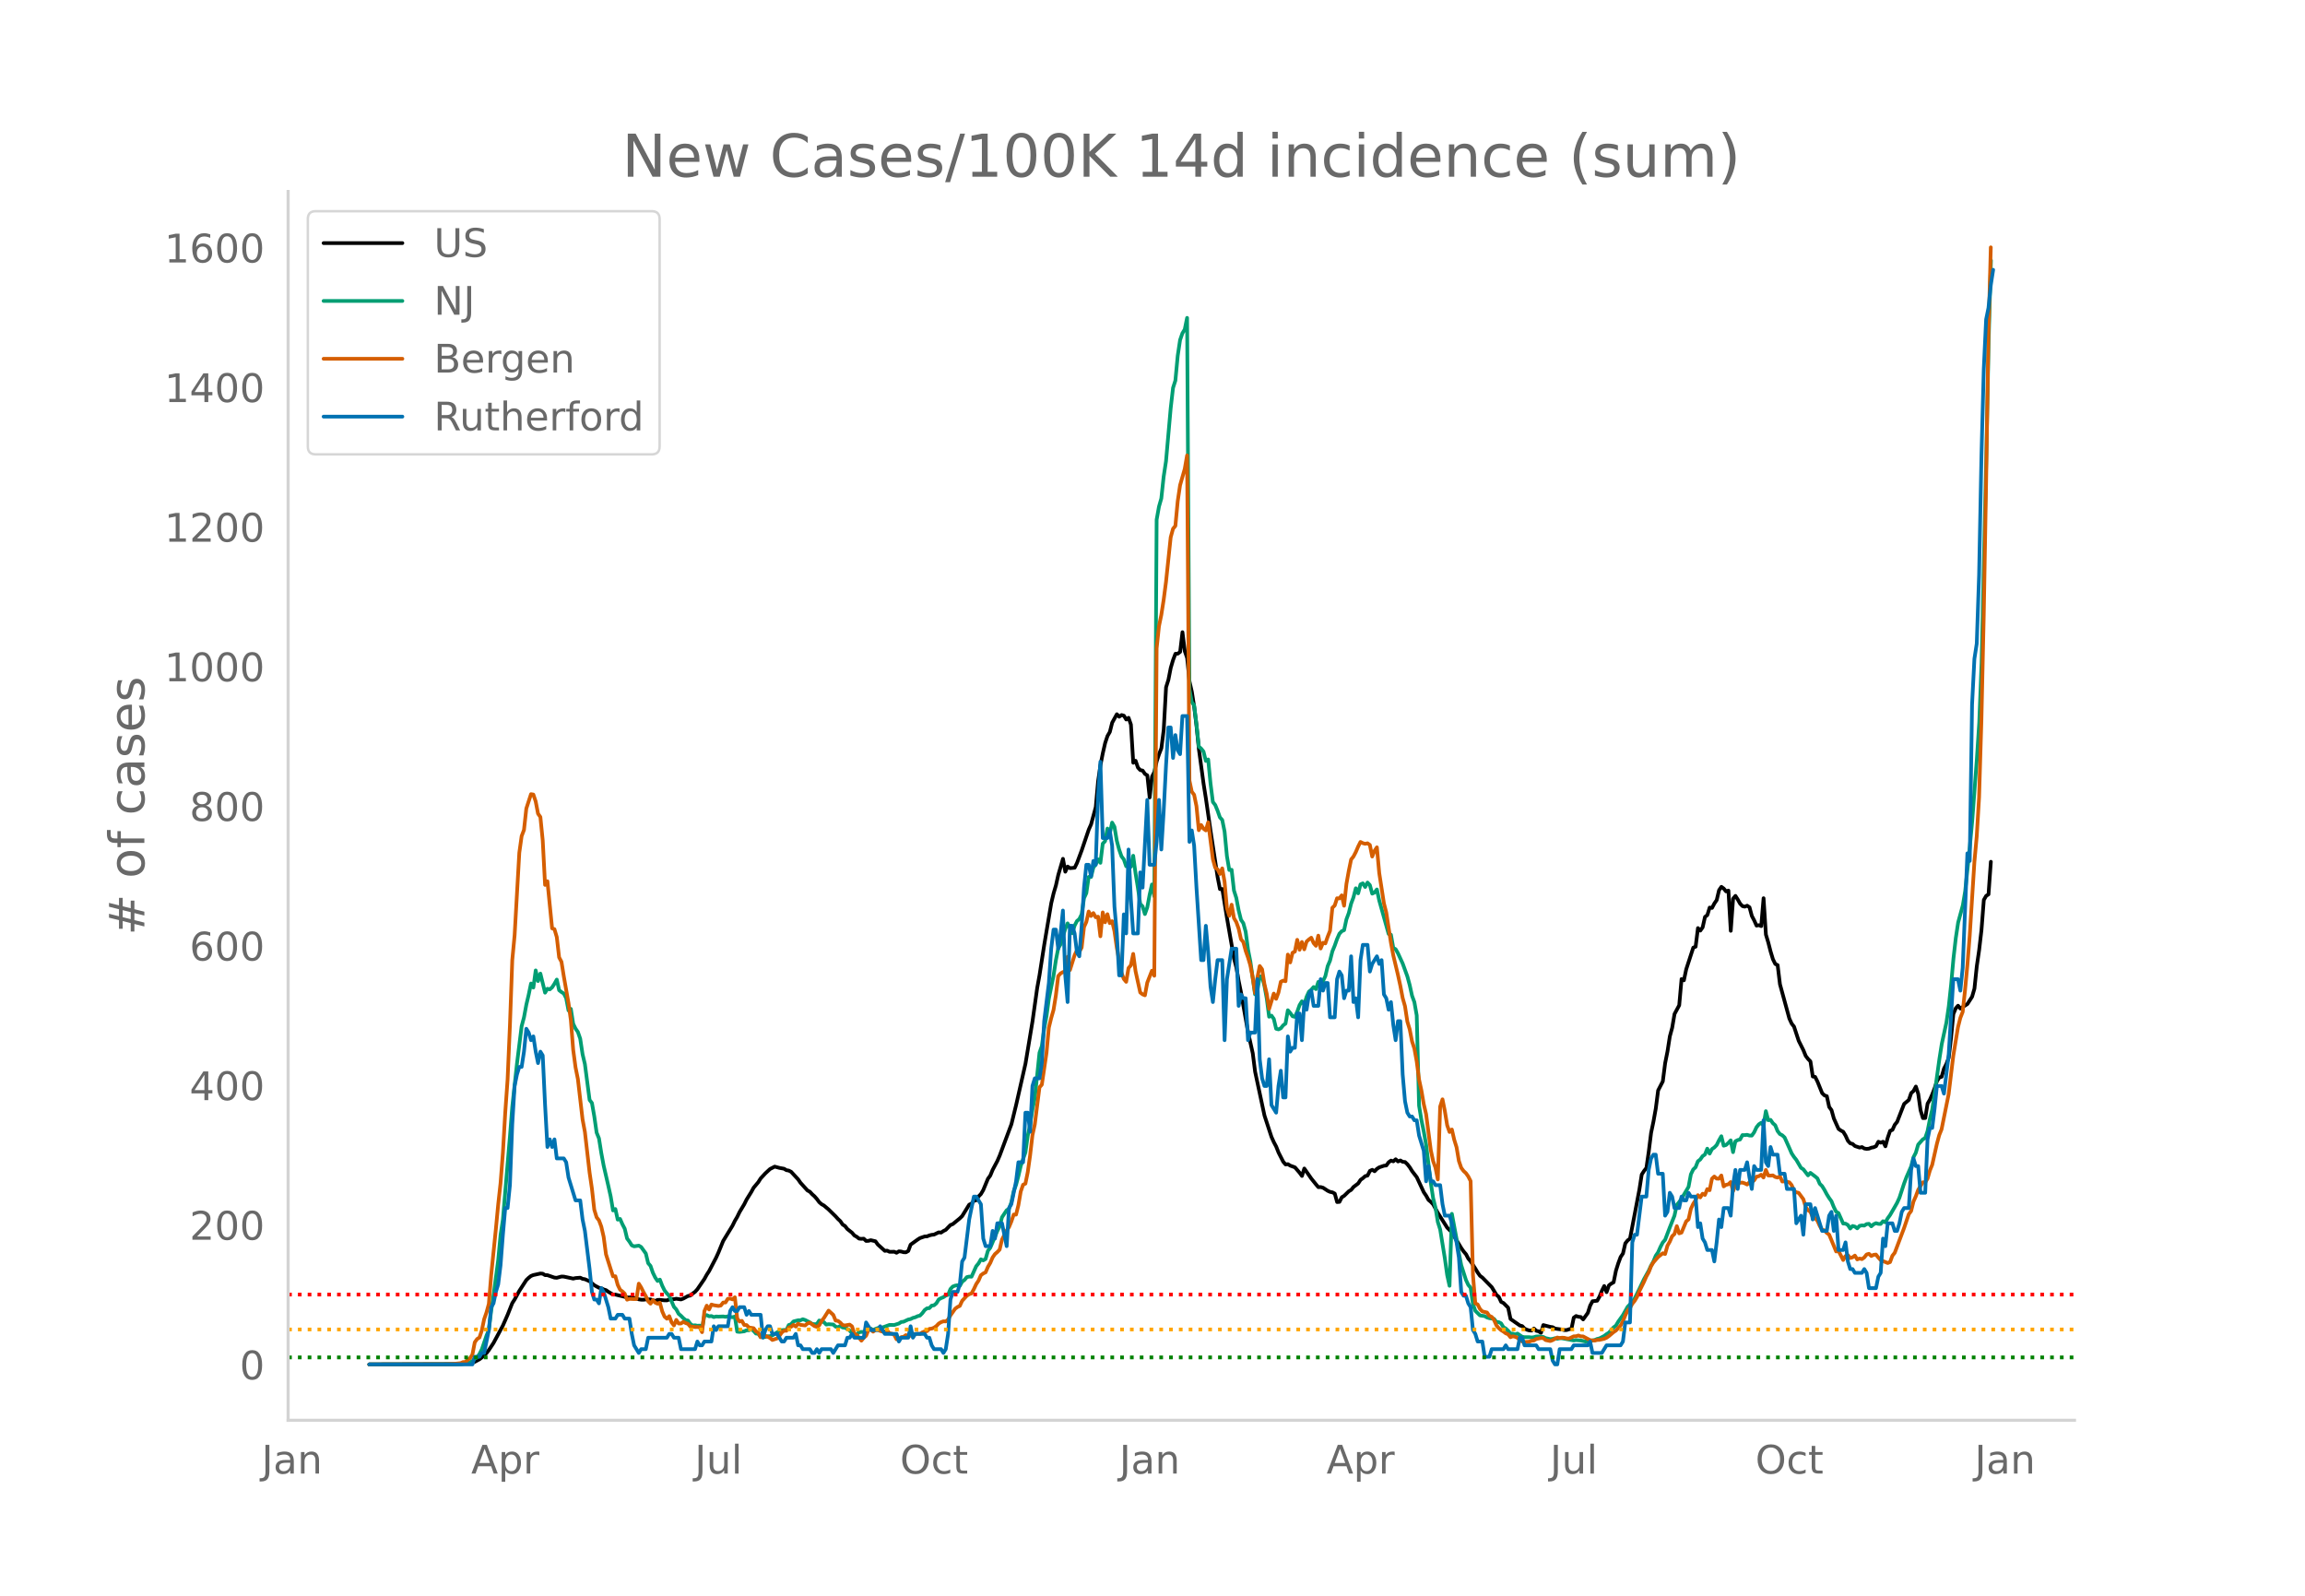 <svg height="864" viewBox="0 0 936 648" width="1248" xmlns="http://www.w3.org/2000/svg" xmlns:xlink="http://www.w3.org/1999/xlink"><defs><style>*{stroke-linecap:butt;stroke-linejoin:round}</style></defs><g id="figure_1"><path d="M0 648h936V0H0z" style="fill:#fff" id="patch_1"/><g id="axes_1"><path d="M117 576.72h725.4V77.76H117z" style="fill:none" id="patch_2"/><path clip-path="url(#pd760db9cab)" d="m149.973 554.04 35.209-.104 4.758-.276 1.903-.327.951-.344 1.904-1.03.951-.728 1.903-1.762.952-1.242 1.903-2.882 3.807-7.072 1.903-4.333 1.903-4.774.952-1.475 1.903-3.488 2.855-4.408.951-.92.952-.744.951-.372 2.855-.62.952.07.951.578.952.025 2.855.978.951.08 1.903-.514.952.035 3.806.807.952-.212 1.903-.163.952.47.951.155 1.904.831 1.903 1.61 1.903 1.036.952.203.951.467.952.293.951.668 1.903 1.118.952.012 4.758 1.154.952.024.951-.127 2.855.885.952.146.951.023.952-.14 1.903.01 1.903.622.952-.424.951-.022 1.904.2.951.007.952-.354 1.903-.142.952-.167 1.903.284.951-.354 1.903-1.046.952-.184.952-.82.951-.671.952-1.06 2.855-4.176.951-1.73.952-1.466 2.855-5.464.951-2.1 1.903-4.649 3.807-6.24.951-1.94.952-1.616.952-1.96 1.903-3.172.951-1.906 1.904-3.073.951-1.739 1.903-2.264.952-1.512 1.903-2.053 1.903-1.762 1.903-.98 1.904.516 1.903.35.951.581.952.159.952.485 2.854 3.076.952 1.384 2.855 3.143.951.496.952 1.037.952.843.951 1.08.952 1.285.951.83.952.526 1.903 1.608 2.855 2.808.951 1.048.952.882.952 1.394.951.585.952 1.224 1.903 1.504.952 1.115.951.53.952.752.951.09.952-.071.952.913.951-.032.952-.265 1.903.44.952 1.317 2.854 2.572.952-.087.952.476 1.903-.027.951.417.952-.59.952.094.951.278.952.038.951-.549.952-2.573 2.855-2.056.951-.606 1.903-.651.952-.041.952-.387.951-.241.952-.096 1.903-.92.952.111.951-.644.952-.473 1.903-1.956.952-.378 2.854-2.34.952-.924 2.855-4.63.951-.431.952-1.107.952-.262.951-1.531.952-.97.951-1.619 1.904-4.6.951-1.29.952-2.3L405 471.44l.951-2.186 4.758-12.744 1.904-7.779 3.806-16.789 2.855-17.217 1.903-13.513.952-5.268 1.903-12.245 2.855-16.962.951-3.974.952-3.228.951-4.247 1.904-6.549.951 5.239.952-2.103.951.659 1.903-.175.952-1.952 1.903-5.106 2.855-8.414.952-2.15 1.903-6.995.951-10.557.952-6.45.952-4.847.951-4.154.952-2.87.951-1.634.952-3.771 1.903-3.437.952 1.02.951-.69.952.259.952 1.561.951-.695.952 2.74.951 15.51.952-.806.952 2.775.951 1.026.952.183.951 1.372.952.577.951 8.977.952-8.438.952-1.89.951-4.345.952-2.883.951-2.435.952-7.5.952-17.26.951-3.028.952-4.854.951-3.223.952-2.5.952-.032.951-.734.952-7.999.951 7.723.952 2.737.952 9.561.951 4.152.952 6.087.951 7.76.952 9.433 1.903 14.046.952 6.023 1.903 13.206 2.855 18.74.951 4.863.952-.062 1.903 11.832 2.855 16.4.951 3.661.952 5.493.952 4.685 2.854 16.093 1.904 8.564.951 7.478 3.807 17.799 1.903 5.815.951 2.895.952 2.114.952 1.795.951 2.397 1.903 3.739.952 1.112.952-.123.951.595 1.903.696 1.903 2.199.952 1.305.952-3.027 2.854 4.103 1.904 2.356.951 1.115.952-.04.951.269 1.904 1.251.951.439.952.186.951.507.952 3.437.952-.073.951-1.875.952-.58 1.903-1.856.952-.563.951-1.173 1.903-1.443.952-1.444.952-.688.951-.839.952-.227.951-1.89.952-.451.951.588.952-.98.952-.611 1.903-.65.951-.103.952-1.303.952-.675.951.303.952-.844.951.887.952-.396.952.547.951.082.952.915.951 1.228.952 1.537 1.903 2.477 2.855 6.13.952 1.392.951 1.713.952.787.951 1.017 1.904 3.488 3.806 5.995 1.903 1.904 1.903 3.21 1.903 3.168.952 1.357.952 1.116.951 1.791.952 1.131 1.903 2.937.952 1.596.951 1.326.952.706 3.806 3.88 1.903 3.148.952.8.952 2.048.951.457 1.903 1.907.952 4.579 3.806 2.65.952.236.952 1.032.951.448.952.284.951.056.952-.83.951.924.952.211.952.63.951-3.17 2.855.74.952.122.951.573 2.855.385.952.233.951-.037.952-.333.951-.135.952-4.558.952-.668.951.31.952.098.951.972 1.904-2.634.951-2.983.952-1.76 1.903-.21.952-1.712.951-2.354.952-1.907.951 2.5.952-2.746.951-.73.952-.527.952-4.715.951-3.026.952-2.554.951-1.405.952-4.123.952-1.194.951-.716 3.807-19.928.951-6.084.952-1.49.951-1.198.952-6.65.952-7.617.951-4.54.952-5.309.951-7.366 1.904-3.693.951-7.394.952-4.774.951-6.1.952-3.49.952-5.59 1.903-3.544.951-10.652.952.52.951-4.515 2.855-8.75.952-.389.951-7.554.952 1.028.952-1.327.951-4.236.952-.736.951-3.061.952.143.952-1.806.951-1.378.952-4.006.951-1.377.952.702.952 1.152.951-.332.952 16.339.951-13.037.952-1.145.952 1.485.951 1.692.952.98.951.224.952-.402.952.652.951 3.524.952 1.798.951 2.119.952-.184.951.386.952-11.331.952 14.783.951 3.17.952 3.688.951 3.136.952 1.929.952.46.951 7.796 3.807 13.895.951 2.07.952 1.218 1.903 5.774 1.903 3.8.952 2.34.951 1.23.952.968.952 6.141.951.153.952 1.896 1.903 4.703.952.923.951.318.952 4.376.951 1.289.952 3.397 1.903 4.24.952.648.951.513.952 1.565.951 2.086.952 1.037.952.24.951.85 1.903.64.952-.22.952.583.951.153.952-.098.951-.387.952-.182.952-.43.951-1.806.952.384.951-.39.952 1.864.952-3.51.951-2.762.952-.408.951-2.077.952-1.17 1.903-4.897.952-2.408 1.903-1.59.951-2.802.952-.846.952-1.799.951 2.915.952 6.722.951 3.171.952-.03.952-5.845.951-1.625.952-2.16.951-2.456.952-2.902.952-1.475.951-.276.952-3.33.951-1.833.952-2.517.952-8.003.951-9.805.952-2.303.951-1.072.952 1.16 2.855-1.854 1.903-2.97.952-3.273.951-9.107.952-6.516.951-8.174.952-12.224.951-1.642.952-.605.952-13.246h0" style="fill:none;stroke:#000;stroke-linecap:round;stroke-width:1.5" id="line2d_1"/><path clip-path="url(#pd760db9cab)" d="m149.973 554.04 36.16-.093 2.855-.22 1.903-.542.952-.505.951-.98.952-.507.952-1.404.951-1.838 1.903-5.592.952-2.294.952-7.877.951-6.153 1.903-14.403.952-10.124.952-6.28 2.854-33.737.952-12.093 1.903-17.419 1.903-15.284.952-3.562.952-5.144.951-4.034.952-4.586.951 1.646.952-6.957.951 4.318.952-3.038 1.903 7.758.952-1.596.951.256.952-.814.952-1.459.951-1.704.952 4.321.951.754.952.587.952 1.864.951 5.017.952-.645.951 6.06.952 1.954.952 1.36.951 2.725.952 6.319.951 4.012 1.904 14.553.951 1.238.952 5.413.951 6.6.952 2.352.952 5.968.951 5.078 1.903 8.237.952 4.286.951 5.687.952-.574.952 4.308.951-.284.952 2.145.951 1.825.952 3.977.952 1.267.951 1.516.952.402 1.903-.287.952.549 1.903 2.642.951 3.932.952 1.107.952 2.755.951 1.95.952 1.407.951-.549.952 2.486.952 1.931.951 1.19.952 1.003 1.903 4.461.952 1.031.951 1.79.952.802.951.97.952.785.951.185.952 1.331.952.699.951-.118.952.191.951-.063.952 1.25.952-5.387.951-.127.952.485.951-.106.952.422.952-.23.951.051 1.903-.073.952.15.952-.195 1.903.37.951-.3.952 6.15.952.096 1.903-.23.951-.428.952.007.952-.412.951.66.952 1.073.951.09.952 1.276.951.093.952-.083.952-.265.951-.035.952-.32 2.855-1.828.951-.287.952-.115.951.06.952-2.042.952-.339.951-1.123 1.903-.47h.952l.952-.42.951.312 1.903.977.952.61.952.124.951-.073.952-1.443 1.903.673.952.983.951-.153 1.903.131.952.875.951.223.952-.514.952.626.951.105.952.453.951.68.952 1.114.952.676.951-.226.952-.887.951-.119 1.904.039.951-.887.952-.508.951.651.952-.52.952-.342.951.08 1.903-.67 1.904-.69 1.903.03 1.903-.6.952-.61.951-.121 1.903-.888.952-.191.952-.476.951-.252.952-.447.951-.236.952-.96.951-1.28.952-.718.952-.064.951-1.015.952-.144.951-.807.952-1.551.952-.552.951-.38.952-.648.951-.322.952-2.343.952-1.011.951-.364.952-.17.951.288.952-1.698.952-.737.951-1.14.952-.223.951.041 1.904-4.244.951-1.146.952-1.663.951.434.952-.574.952-3.335.951-1.207 1.903-4.487.952-2.333.951-1.848.952-3.72 1.903-2.864.952-.561.951-2.668.952-4.51.952-2.553.951-3.562.952-4.126 1.903-5.509.952-6.798.951-4.452.952-6.198.951-4.535 1.904-18.462.951-2.716.952-7.028.951-5.141.952-7.085 1.903-9.358.952-6.24.951-4.86.952-1.59 1.903-6.302.952-2.228.951 1.759.952 2.23.951-3.099.952-1.85.952-.795.951-1.95.952-6.501.951-2.09.952-6.581.952.057.951-3.833.952-1.29.951-2.064.952 1.42.952-7.78.951-1.006.952-5.132.951 2.043.952-4.462.952 1.717.951 5.64.952 3.615.951 2.729.952 1.25.952 2.787.951-1.104.952 1.327.951-4.5.952 7.153.952 5.853.951 6.555.952.986.951 3.137.952-2.684.951-5.122.952-4.213.952 4.803.951-152.938.952-5.301.951-3.329.952-8.856.952-6.259 1.903-21.504.951-8.275.952-2.965.952-10.085.951-6.37.952-2.758.951-1.557.952-4.679.952 150.762.951 5.224.952 1.319.951 7.758.952 9.003.952.84.951 1.193.952 3.81.951-.606.952 9.792.952 7.487.951 1.21.952 2.313.951 2.707.952 1.078.951 4.714.952 9.983.952 5.614.951-.09.952 8.42.951 3 .952 5.049.952 3.826.951 1.404.952 3.48.951 7.193.952 4.841 1.903 13.372.952-1.541.951-5.738.952.041.952 3.772.951 5.209.952 7.344.951-.457.952 1.337.952 3.996.951.259.952-.438.951-1.206.952-.708.952-5.416.951 1.097.952 1.334.951.265.952-2.08.951-2.694.952-1.56.952 1.266.951-3.089.952-2.097.951-.763.952-1.107.952.855.951-2.936.952 1.021.951-1.366.952-1.981.952-4.082.951-2.215.952-3.788.951-2.292.952-2.694.952-2.16.951-1.025.952-.415.951-4.413.952-2.55.952-3.814.951-2.55.952-3.69.951 2.056.952-3.626.952-.437.951 1.48.952-1.796.951 1.021.952 3.482.951-.462.952-1.239.952 4.487 3.806 13.561.952.335.951 5.394.952.472.951 1.67 1.904 4.148 1.903 5.23.951 3.518.952 4.337.952 2.604.951 5.404.952 36.64.951 5.841.952 4.634.952 5.343 1.903 15.5.951 6.227.952 3.83.952 5.856.951 3.02 1.903 11.757.952 6.807.951 4.325.952-29.225 1.903 10.175.952 5.796.951 4.895 1.904 5.975.951 2.026.952 1.146.951 6.654.952 2.72 1.903 1.873 1.903.28.952.55.952.29 1.903.29.951 1.248.952.074.952.482.951 1.554.952.546.951.893.952 1.146.952.064.951.293.952-.338 1.903 1.293.952.166 1.903-.007.951.125.952-.109.951-.29.952-.032 1.903.223.952.479 1.903.421.952-.115.951-.268.952.224.951-.24.952.039 4.758.877.952-.14 1.903.16 1.903.42.952-.047 2.854-.581.952-.425.952-.217 1.903-.989.951-.728.952-.587 1.903-2.154.952-.721.951-1.609 1.903-2.652 1.904-3.386 1.903-1.976.951-1.375 1.904-3.875 1.903-4.014 1.903-3.403.952-2.09.951-1.695.952-2.298.951-1.394.952-2.164.952-1.829.951-1.085 1.903-5.02 1.904-4.794.951-4.41.952-1.104.951-1.36 2.855-4.822.952-5.088.951-1.975.952-.897.951-2.435.952-.728.952-1.362.951-.639.952-2.387.951 2.01.952-1.838.952-.65.951-.98.952-1.934.951-1.66.952 3.846.952-.287.951-.843.952-1.044.951 4.797.952-4.42.952-.498.951-.23.952-1.787.951.01.952-.118.952.287.951.025.952-1.327.951-2.04.952-1.196.951-.623.952 1.047.952-5.78.951 3.66.952-.133.951 1.366.952.83.952 2.352.951 1.232.952.478.951.888 1.904 4.25.951 2.196.952 1.452.951 1.204 1.904 3.242.951.597 1.903 2.467.952-1.03 1.903 1.438.952.802.951 2.198.952.926.952 1.541.951 1.781.952 1.529.951 1.309.952 2.38.951 1.906.952.52 1.903 4.257.952.035.951.54.952 1.458.952-1.043.951.245.952.709.951-1.018.952-.173.952.074.951-.613.952-.115.951 1.025.952-.84.952-.443.951.29.952.029.951-1.114.952.453.952-1.643.951-1.303 1.903-3.277.952-1.672.952-2.075 1.903-5.818.951-2.54 1.903-4.363.952-3.753.952-1.82.951-3.28 1.903-2.155.952-.536.952-2.805.951-4.825.952-3.958.951-6.348L787.541 430l.951-6.044 1.903-8.796.952-6.543.952-8.827.951-10.593.952-8.317.951-6.296 1.904-6.97.951-5.748 1.903-18.176.952-10.308 1.903-25.388.952-14.502.951-24.409 1.903-82.924.952-47.505.952-32.926h0" style="fill:none;stroke:#009e73;stroke-linecap:round;stroke-width:1.5" id="line2d_2"/><path clip-path="url(#pd760db9cab)" d="m149.973 554.04 31.402-.091 2.855-.122 2.855-.304.951-.426.952-.03.952-.882.951-.7.952-1.459.951-4.956.952-1.338.952-.609.951-2.858.952-4.592.951-2.736.952-3.467.952-11.707 1.903-18.67.951-10.035.952-8.636.952-12.285.951-16.3.952-13.41.951-21.954.952-26.577.952-10.095 1.903-33.51.951-6.781.952-2.494.952-8.697 1.903-5.838.951.152.952 2.828.951 4.957.952 1.338.952 9.517.951 18.063.952-1.49 1.903 19.127.952.334.951 3.223.952 8.241.951 1.794.952 5.93 1.903 10.825.952 6.903.951 12.072.952 7.115.952 4.744 1.903 16.42.951 5.079 1.904 16.542.951 6.507.952 8.515.951 3.101.952 1.217.952 2.554.951 4.135.952 7.116 1.903 6.02.951 2.92.952-.03.952 3.496.951 1.947.952.73.951.912.952 2.432.952-.334 1.903.091.951-.03.952-6.234.952 1.52.951 1.916.952 1.642.951 2.068.952.973.952-1.43.951 1.004.952.456.951-.425.952 3.527.952 2.159.951.821.952-1.034.951 2.524.952 1.247.952-2.25.951 1.46h.952l.951-.67.952.487.951.334.952 1.125h.952l.951.183.952-.03.951.09.952 2.007.952-8.544.951-2.22.952 1.55.951-2.006.952.273 1.903.305.952-.183.951-1.216.952-.03.952-1.49.951-.092.952.335.951-.852.952 8.606.952 1.246.951-.273.952 1.672.951.03.952.974 1.903.304.952 1.277.951.517.952 1.885.951-.73.952.092 1.903.912.952.82 1.903-.607.952-1.034.951-1.369.952-.79.951.06.952-1.337.952-.274.951-.79.952.699.951-1.186.952.486 1.903.244.952-.821.951-.274 1.904 1.368.951.304.952-.608.951-1.763.952-1.217 1.903-3.01 1.903 1.733.952 2.311.951.122.952.7.952 1.003.951.152 1.903-.335.952.7.952 2.98.951.486 1.903 2.342.952-1.186.952-.791.951-2.402.952-.213.951.943.952-.7.952-.06.951.456.952.304.951-.122.952-.335.952 1.095.951.183.952.425.951 1.855.952-.152.952-.73.951-.121.952-.7.951.304.952-.03.952-.79.951.121.952-.182.951.121.952-.669.951-.365.952-.121.952-.913.951-.121.952-.365.951-.669.952-1.004.952-.577.951-.335.952.03.951-.76.952-1.672 1.903-2.706.952-.7.951-.456.952-2.068 1.903-2.067.952-.609.951-.334.952-1.733.952-2.038.951-1.429.952-2.19.951-.699.952-.456.952-2.22.951-1.611.952-2.22.951-1.368.952-.821.951-1.004.952-4.075 1.903-3.71.952-1.337.951-2.281.952-2.828.952.03.951-3.8.952-5.565.951-2.767.952-.457.952-4.682.951-6.751.952-8.24.951-4.35 1.904-15.082.951-1.064 1.903-12.923.952-10.248.952-3.892.951-3.315.952-5.899.951-7.845.952-1.065.952-.547.951-.243.952-5.96.951 5.382 1.903-6.082.952-1.976.952.7.951-1.764.952-8.332.951-2.098.952-4.227.952 1.824.951-1.186.952 1.703.951-.243.952 7.967.952-9.7.951 4.014.952-3.284.951 3.618.952-.79.952 4.044.951 6.72 1.903 10.187.952 2.524.952 1.155.951-5.595.952-1.095.951-4.652.952 7.024 1.903 8.636.952.76.951.396.952-5.14 1.903-4.865.952 2.068.951-132.945.952-9 .951-4.592.952-6.112.952-7.298 1.903-18.093.951-3.467.952-1.155.952-10.065.951-6.447 1.903-6.66.952-5.473.952 132.033.951 4.53.952 1.247.951 4.622.952 9.761.952-2.098.951 1.49.952.7.951-3.284 1.904 14.93.951 3.467.952.669.951 1.915.952-2.28.951 5.504.952 10.673.952 3.071.951-4.5.952 5.443.951 1.611.952 2.676.952 4.288.951 1.155.952 3.558.951 2.707.952 3.192.952 4.927.951 6.355.952-6.295.951-4.713.952 1.308.952 6.02.951 3.984.952 6.112 1.903-6.234.952 2.129.951-2.554.952-4.38.951-.455.952.243.952-10.825.951 3.192.952-3.922.951-.487.952-4.774.951 4.044.952-3.162.952 2.98.951-3.162.952-.852.951-.7.952 2.19.952 1.095.951-4.136.952 5.23.951-2.34.952.273.952-2.737.951-2.372.952-9.366.951-.912.952-2.95.952.061.951-1.246.952 4.226.951-8.848.952-5.322.952-4.622.951-1.186.952-1.824.951-2.22.952-1.885.952.486.951.274.952-.213.951.669.952 4.713.951-2.31.952-1.43.952 10.43 1.903 12.285.951 3.74 1.904 12.316.951 5.108 1.903 7.967.952 4.348.952 4.987.951 3.345.952 6.234.951 3.132.952 4.896.952 2.919.951 5.23.952 7.359.951 4.41.952 5.564.952 4.044 1.903 14.627.951 4.47.952 2.676.952 4.774.951-29.588.952-2.95.951 4.744.952 5.808.951 2.707.952-1.004.952 4.136.951 3.071.952 5.595.951 2.767.952 1.277.952.882.951 1.338.952 1.886.951 38.132.952 11.494.952.456.951 1.855.952.973 1.903.456.952 1.368.951.396.952 1.277.951 2.159.952 1.125.952.821.951.578.952.73.951.364.952 1.217.952-.396.951.213.952.426.951.882.952.578.952.243 1.903-.122.951-.395.952-.091.951-.639 1.904-.365h.951l.952.821 1.903.396.952-.365 1.903-1.065.951.213.952-.152.952.061.951.243.952.061 1.903-.912.952-.03.951-.305.952.335.951.03 2.855 1.52 1.903.183.952-.274.952-.03 1.903-.426.951-.425.952-.67 1.903-1.611.952-.639 1.903-2.006.951-1.764.952-2.372.952-1.977.951-1.003.952-1.764.951-1.155.952-1.612.952-2.31 1.903-3.832.951-2.19.952-1.672.952-2.463.951-1.551 1.903-2.19 1.904-1.52.951.304.952-3.375.951-1.642.952-2.22.952-.882.951-3.193.952 2.92.951-.305 1.903-4.56.952-.791.952-4.288.951-2.037.952-1.49.951-2.038.952.913.952-1.49.951.486.952-2.372.951.456.952-4.682.952-.882.951.851.952.03.951-1.307.952 4.44.952-.639.951-.213.952-.912.951 3.74.952-2.402.952-.67.951-.394.952-.061.951.304.952.486.952-.942.951-.092.952-.669.951-1.49.952-.182.951-.608.952 1.125.952-3.071.951 2.25.952.06.951-.09.952.638.952.243.951-.517.952 2.129.951-.091 1.904.395.951 1.125.952 2.28.951.67.952.213 1.903 2.584.952 3.163.951 1.307.952.639.952 2.129.951.364.952 1.156.951 2.098.952 1.612.952.152.951 1.064.952.67 2.854 6.871.952-.243 1.903 3.71.952-1.612.951-.365.952 1.156.952-.274.951-.7.952 1.552.951-.365.952.243.952-.669.951-1.216.952-.274.951.882.952-.456.952-.122.951 1.216.952 1.034 2.855 1.186.951-.365.952-2.584.951-1.186 2.855-7.572.952-2.524 1.903-5.595.951-1.277.952-3.862.952-2.129.951-2.584 1.903-3.102.952.06.952-1.52.951-3.314.952-2.341 1.903-8.515.952-3.527.951-2.372 2.855-14.17 1.903-15.69 1.903-11.586.952-3.771.952-2.433.951-8.727.952-10.156.951-12.011 1.904-29.983.951-10.43.952-15.782.951-31.533.952-42.724.951-53.518.952-59.905.952-35.699h0" style="fill:none;stroke:#d55e00;stroke-linecap:round;stroke-width:1.5" id="line2d_3"/><path clip-path="url(#pd760db9cab)" d="M149.973 554.04h41.87l.951-3.097h1.904l.951-1.55h.952l1.903-9.292.952-9.292.951-1.549.952-4.646.951-3.098.952-7.743.952-12.39.951-10.841h.952l.951-9.293.952-24.78.952-15.487.951-4.646.952-3.098h.951l.952-6.195.952-9.292.951 1.548.952 3.098.951-1.549.952 6.195.951 4.646.952-4.646.952 1.549.951 20.133.952 17.037.951-3.098.952 3.098.952-3.098.951 7.744h2.855l.952 1.549.951 6.195 2.855 9.292h1.903l.952 7.744.951 4.646 1.904 15.487.951 9.293.952 3.097h.951l.952 1.55.952-6.196.951 1.549 1.903 6.195.952 4.646h1.903l.952-1.549h1.903l.951 1.55h1.904l.951 6.194.952 4.646 1.903 3.098.952-1.549h1.903l.951-4.646h7.613l.952-1.549h.951l.952 1.549h1.903l.952 4.646h5.71l.95-3.097.952 1.548h.952l.952-1.548h2.854l.952-6.195.952 1.548.951-1.548h3.807l.951-6.195.952-1.55.951 1.55h.952l.952-1.55h1.903l.951 3.098.952-1.548.952 1.548h3.806l.951 9.293.952-3.098.952-1.548h.951l.952 3.097h1.903l1.903 3.098h.952l.951-1.55h2.855l.952-1.548.951 4.646h.952l.952 1.549h2.854l.952 1.549h.952l.951-1.549.952 1.549.951-1.549h3.807l.951 1.549 1.903-3.098h2.855l.952-3.097h.951l.952-1.549.952 1.549h3.806l.952-6.195 1.903 3.097h2.855l.951-1.548 1.903 3.097h4.758l.952 3.098.952-1.55h2.854l.952-4.645.952 4.646.951-1.549h3.806l.952 1.549h.952l.951 3.097.952 1.549h2.855l.951 1.549.952-1.549.951-6.195.952-13.939.952-3.097h1.903l.951-3.098.952-9.292.952-1.549 1.903-15.487 1.903-9.293h.952l1.903 3.098.951 13.938.952 3.098h1.903l.952-6.195.951 3.097.952-6.194h1.903l1.903 9.292.952-15.487.951-1.55 1.904-9.292.951-7.743h1.903l.952-20.134h.952l.951 7.744.952-18.585.951-3.098h1.904l.951-6.195.952-17.036 1.903-15.487.952-13.939.951-7.744h.952l.951 7.744.952-6.195.952-9.292.951 26.328.952 10.841.951-30.974h.952l.951 3.097.952 7.744.952 1.549.951-12.39.952-15.488.951-9.292h.952l.952 4.646.951-6.195.952 1.549.951-27.878.952-13.938.952 30.974h1.903l.951-3.097.952 6.195.952 24.78.951 10.841.952 17.036h.951l.952-24.78.952 7.744.951-34.072.952 20.133.951 13.94h1.904l.951-24.78.952 6.194 1.903-35.62.951 26.328h1.904l.951-9.293.952-17.036.951 20.134.952-15.488.952-18.585.951-15.487h.952l.951 12.39.952-9.293.952 6.195.951 1.55.952-15.488h1.903l.952 51.108.951-4.646.952 6.195.951 17.036 1.904 29.426h.951l.952-13.938.951 10.84.952 13.94.952 6.194.951-9.292.952-7.744h1.903l.951 32.524.952-24.78 1.903-12.39h1.903l.952 23.231.952-4.646.951 1.549h.952l.951 17.036.952-3.098h1.903l.952-21.682.951 32.524.952 7.743.952 3.098h.951l.952-10.841.951 18.584 1.904 3.098.951-10.841.952-6.195.951 10.841h.952l.952-24.78.951 6.195.952-1.549h.951l.952-13.938h.951l.952 10.84.952-15.487.951 3.098.952-6.195.951-1.549.952 6.195h1.903l.952-10.841.951 4.646.952-3.097h.952l.951 13.938h1.903l.952-15.487.952-3.098.951 1.55.952 9.292.951-3.098h.952l.952-13.938.951 18.584.952-1.548.951 7.743.952-23.23.952-6.196h1.903l.951 10.841.952-3.097 1.903-3.097h0l.952 3.097.951-1.549.952 13.939.951 1.549.952 4.646.952-3.098.951 9.293.952 6.195.951-7.744h.952l.952 21.683.951 10.84.952 4.647.951 1.549h.952l.952 1.548h.951l.952 6.195 1.903 6.195.952 12.39.951-6.195.952 6.195h.951l.952 1.55h1.903l.952 7.743.951 4.646h1.903l.952 3.098.952 4.646.951 3.097.952 6.195.951 13.939.952 1.549h.952l.951 3.097.952 1.549.951 9.292.952 1.55.952 3.097h1.903l.951 6.195h1.904l.951-3.098h4.758l.952-1.549.951 1.549h3.807l.951-4.646h.952l.952 3.097h4.757l.952 1.549h4.758l.952 4.646.951 1.549h.952l.951-6.195h4.758l.952-1.549h5.71l.951-1.548.952 4.646h3.806l1.903-3.098h5.71l.951-1.548.952-7.744h1.903l.952-32.524.951-3.097h.952l1.903-15.488h1.903l.952-10.84.952-4.647.951-1.549h.952l.951 7.744h1.904l.951 17.036.952-1.549.951-7.743.952 1.548.952 4.647h1.903l.951-4.647.952 1.55h.951l.952-3.098.952 1.548h1.903l.951 12.39.952-1.548.952 6.194.951 1.55.952 3.097h1.903l.952 4.646.951-7.744.952-9.292.951 3.097.952-7.743h1.903l.952 3.097.951-12.39.952-6.195.952 7.744.951-7.744h1.903l.952-3.097.952 6.195.951 4.646.952-9.293.951 1.55h1.903l.952-20.135.952 17.037.951 1.548.952-7.743.951 3.097h1.904l.951 7.744h1.903l.952 6.195h2.855l.951 13.939 1.904-3.098.951 7.744.952-12.39h1.903l.952 6.195.951-4.646 2.855 9.292h1.903l.952-6.195.951-1.549.952 7.744.951-6.195.952 13.939h1.903l.952-3.098.951 7.744.952 3.097h.952l.951 1.55h2.855l.952-1.55.951 1.55.952 6.194h2.855l.951-4.646.952-1.549.951-13.939.952 3.098.952-9.292h1.903l.951 3.097h.952l.952-3.097.951-4.647.952-1.548h1.903l.951-15.488.952-4.646.952 3.097h.951l.952 10.842h1.903l.952-21.683.951-4.646h.952l.951-7.744.952-9.292h1.903l.952 3.097 1.903-15.487 1.903-30.975h1.903l.952 4.646.952-9.292 1.903-46.463.951 3.098.952-63.499.952-18.584.951-6.195.952-27.878.951-48.01.952-35.622.951-20.134.952-4.646.952-9.292.951-6.195h0" style="fill:none;stroke:#0072b2;stroke-linecap:round;stroke-width:1.5" id="line2d_4"/><path clip-path="url(#pd760db9cab)" d="M117 551.205h725.4" style="fill:none;stroke:green;stroke-dasharray:1.5,2.475;stroke-dashoffset:0;stroke-width:1.5" id="line2d_5"/><path clip-path="url(#pd760db9cab)" d="M117 539.867h725.4" style="fill:none;stroke:orange;stroke-dasharray:1.5,2.475;stroke-dashoffset:0;stroke-width:1.5" id="line2d_6"/><path clip-path="url(#pd760db9cab)" d="M117 525.693h725.4" style="fill:none;stroke:red;stroke-dasharray:1.5,2.475;stroke-dashoffset:0;stroke-width:1.5" id="line2d_7"/><path d="M117 576.72V77.76" style="fill:none;stroke:#d3d3d3;stroke-linecap:square;stroke-linejoin:miter;stroke-width:1.25" id="patch_3"/><path d="M117 576.72h725.4" style="fill:none;stroke:#d3d3d3;stroke-linecap:square;stroke-linejoin:miter;stroke-width:1.25" id="patch_4"/><g id="matplotlib.axis_1"><g id="xtick_1"><g style="fill:#696969" transform="matrix(.16 0 0 -.16 106.238 598.378)" id="text_1"><defs><path d="M9.813 72.906h9.859V5.078q0-13.187-5-19.14-5-5.954-16.094-5.954h-3.75v8.297h3.078q6.531 0 9.219 3.672Q9.813-4.39 9.813 5.078z" id="DejaVuSans-74"/><path d="M34.281 27.484q-10.89 0-15.093-2.484-4.204-2.484-4.204-8.5 0-4.781 3.157-7.594 3.156-2.797 8.562-2.797 7.485 0 12 5.297 4.516 5.297 4.516 14.078v2zm17.922 3.72V0H43.22v8.297Q40.14 3.328 35.547.953q-4.594-2.375-11.234-2.375-8.391 0-13.36 4.719Q6 8.016 6 15.922q0 9.219 6.172 13.906 6.187 4.688 18.437 4.688h12.61v.89q0 6.203-4.078 9.594-4.078 3.39-11.453 3.39-4.688 0-9.141-1.124-4.438-1.125-8.531-3.375v8.312q4.921 1.906 9.562 2.844 4.64.953 9.031.953 11.875 0 17.735-6.156 5.86-6.14 5.86-18.64z" id="DejaVuSans-97"/><path d="M54.89 33.016V0h-8.984v32.719q0 7.765-3.031 11.61-3.031 3.858-9.078 3.858-7.281 0-11.484-4.64-4.204-4.625-4.204-12.64V0H9.08v54.688h9.03v-8.5q3.235 4.937 7.594 7.374Q30.078 56 35.797 56q9.422 0 14.25-5.828 4.844-5.828 4.844-17.156z" id="DejaVuSans-110"/></defs><use xlink:href="#DejaVuSans-74"/><use x="29.492" xlink:href="#DejaVuSans-97"/><use x="90.771" xlink:href="#DejaVuSans-110"/></g></g><g id="xtick_2"><g style="fill:#696969" transform="matrix(.16 0 0 -.16 191.325 598.378)" id="text_2"><defs><path d="M34.188 63.188 20.797 26.906h26.812zm-5.579 9.718h11.188L67.578 0h-10.25l-6.64 18.703h-32.86L11.188 0H.78z" id="DejaVuSans-65"/><path d="M18.11 8.203v-29H9.077v75.484h9.031v-8.296q2.844 4.875 7.157 7.234Q29.594 56 35.594 56q9.968 0 16.187-7.906 6.235-7.907 6.235-20.797T51.78 6.484q-6.218-7.906-16.187-7.906-6 0-10.328 2.375-4.313 2.375-7.157 7.25zm30.578 19.094q0 9.906-4.079 15.547-4.078 5.64-11.203 5.64-7.14 0-11.218-5.64-4.079-5.64-4.079-15.547 0-9.906 4.078-15.547 4.079-5.64 11.22-5.64 7.124 0 11.202 5.64t4.078 15.547z" id="DejaVuSans-112"/><path d="M41.11 46.297q-1.516.875-3.297 1.281Q36.03 48 33.89 48q-7.625 0-11.703-4.953-4.079-4.953-4.079-14.234V0H9.08v54.688h9.03v-8.5q2.844 4.984 7.375 7.39Q30.031 56 36.531 56q.922 0 2.047-.125 1.125-.11 2.484-.36z" id="DejaVuSans-114"/></defs><use xlink:href="#DejaVuSans-65"/><use x="68.408" xlink:href="#DejaVuSans-112"/><use x="131.885" xlink:href="#DejaVuSans-114"/></g></g><g id="xtick_3"><g style="fill:#696969" transform="matrix(.16 0 0 -.16 282.108 598.378)" id="text_3"><defs><path d="M8.5 21.578v33.11h8.984V21.922q0-7.766 3.016-11.656 3.031-3.875 9.094-3.875 7.265 0 11.484 4.64 4.234 4.64 4.234 12.656v31h8.985V0h-8.984v8.406Q42.047 3.422 37.718 1q-4.313-2.422-10.032-2.422-9.421 0-14.312 5.86Q8.5 10.296 8.5 21.578zM31.11 56z" id="DejaVuSans-117"/><path d="M9.422 75.984h8.984V0H9.422z" id="DejaVuSans-108"/></defs><use xlink:href="#DejaVuSans-74"/><use x="29.492" xlink:href="#DejaVuSans-117"/><use x="92.871" xlink:href="#DejaVuSans-108"/></g></g><g id="xtick_4"><g style="fill:#696969" transform="matrix(.16 0 0 -.16 365.474 598.378)" id="text_4"><defs><path d="M39.406 66.219q-10.75 0-17.078-8.016-6.312-8-6.312-21.828 0-13.766 6.312-21.781 6.328-8 17.078-8 10.735 0 17.016 8 6.281 8.015 6.281 21.781 0 13.828-6.281 21.828-6.281 8.016-17.016 8.016zm0 8q15.328 0 24.5-10.281 9.188-10.282 9.188-27.563 0-17.234-9.188-27.516-9.172-10.28-24.5-10.28-15.375 0-24.593 10.25-9.204 10.265-9.204 27.546t9.204 27.563q9.218 10.28 24.593 10.28z" id="DejaVuSans-79"/><path d="M48.781 52.594v-8.407q-3.812 2.11-7.64 3.157-3.828 1.047-7.735 1.047-8.75 0-13.593-5.547-4.829-5.532-4.829-15.547 0-10.016 4.829-15.563 4.843-5.53 13.593-5.53 3.907 0 7.735 1.046 3.828 1.047 7.64 3.156V2.094Q45.016.344 40.984-.531q-4.015-.89-8.562-.89-12.36 0-19.64 7.765-7.266 7.765-7.266 20.953 0 13.375 7.343 21.031Q20.22 56 33.016 56q4.14 0 8.093-.86 3.953-.843 7.672-2.546z" id="DejaVuSans-99"/><path d="M18.313 70.219V54.688h18.5v-6.985h-18.5V18.016q0-6.688 1.828-8.594 1.828-1.906 7.453-1.906h9.218V0h-9.218q-10.407 0-14.36 3.875-3.953 3.89-3.953 14.14v29.688H2.687v6.984h6.594V70.22z" id="DejaVuSans-116"/></defs><use xlink:href="#DejaVuSans-79"/><use x="78.711" xlink:href="#DejaVuSans-99"/><use x="133.691" xlink:href="#DejaVuSans-116"/></g></g><g id="xtick_5"><g style="fill:#696969" transform="matrix(.16 0 0 -.16 454.521 598.378)" id="text_5"><use xlink:href="#DejaVuSans-74"/><use x="29.492" xlink:href="#DejaVuSans-97"/><use x="90.771" xlink:href="#DejaVuSans-110"/></g></g><g id="xtick_6"><g style="fill:#696969" transform="matrix(.16 0 0 -.16 538.657 598.378)" id="text_6"><use xlink:href="#DejaVuSans-65"/><use x="68.408" xlink:href="#DejaVuSans-112"/><use x="131.885" xlink:href="#DejaVuSans-114"/></g></g><g id="xtick_7"><g style="fill:#696969" transform="matrix(.16 0 0 -.16 629.44 598.378)" id="text_7"><use xlink:href="#DejaVuSans-74"/><use x="29.492" xlink:href="#DejaVuSans-117"/><use x="92.871" xlink:href="#DejaVuSans-108"/></g></g><g id="xtick_8"><g style="fill:#696969" transform="matrix(.16 0 0 -.16 712.806 598.378)" id="text_8"><use xlink:href="#DejaVuSans-79"/><use x="78.711" xlink:href="#DejaVuSans-99"/><use x="133.691" xlink:href="#DejaVuSans-116"/></g></g><g id="xtick_9"><g style="fill:#696969" transform="matrix(.16 0 0 -.16 801.853 598.378)" id="text_9"><use xlink:href="#DejaVuSans-74"/><use x="29.492" xlink:href="#DejaVuSans-97"/><use x="90.771" xlink:href="#DejaVuSans-110"/></g></g></g><g id="matplotlib.axis_2"><g id="ytick_1"><g style="fill:#696969" transform="matrix(.16 0 0 -.16 97.32 560.119)" id="text_10"><defs><path d="M31.781 66.406q-7.61 0-11.453-7.5Q16.5 51.422 16.5 36.375q0-14.984 3.828-22.484 3.844-7.5 11.453-7.5 7.672 0 11.5 7.5 3.844 7.5 3.844 22.484 0 15.047-3.844 22.531-3.828 7.5-11.5 7.5zm0 7.813q12.266 0 18.735-9.703 6.468-9.688 6.468-28.141 0-18.406-6.468-28.11-6.47-9.687-18.735-9.687-12.25 0-18.718 9.688-6.47 9.703-6.47 28.109 0 18.453 6.47 28.14Q19.53 74.22 31.78 74.22z" id="DejaVuSans-48"/></defs><use xlink:href="#DejaVuSans-48"/></g></g><g id="ytick_2"><g style="fill:#696969" transform="matrix(.16 0 0 -.16 76.96 503.425)" id="text_11"><defs><path d="M19.188 8.297h34.421V0H7.33v8.297q5.609 5.812 15.296 15.594 9.703 9.797 12.188 12.64 4.734 5.313 6.609 9 1.89 3.688 1.89 7.25 0 5.813-4.078 9.469-4.078 3.672-10.625 3.672-4.64 0-9.797-1.61-5.14-1.609-11-4.89v9.969Q13.767 71.78 18.938 73q5.188 1.219 9.485 1.219 11.328 0 18.062-5.672 6.735-5.656 6.735-15.125 0-4.5-1.688-8.531-1.672-4.016-6.125-9.485-1.218-1.422-7.765-8.187-6.532-6.766-18.453-18.922z" id="DejaVuSans-50"/></defs><use xlink:href="#DejaVuSans-50"/><use x="63.623" xlink:href="#DejaVuSans-48"/><use x="127.246" xlink:href="#DejaVuSans-48"/></g></g><g id="ytick_3"><g style="fill:#696969" transform="matrix(.16 0 0 -.16 76.96 446.732)" id="text_12"><defs><path d="M37.797 64.313 12.89 25.39h24.906zm-2.594 8.593H47.61V25.391h10.407v-8.203H47.609V0h-9.812v17.188H4.89v9.515z" id="DejaVuSans-52"/></defs><use xlink:href="#DejaVuSans-52"/><use x="63.623" xlink:href="#DejaVuSans-48"/><use x="127.246" xlink:href="#DejaVuSans-48"/></g></g><g id="ytick_4"><g style="fill:#696969" transform="matrix(.16 0 0 -.16 76.96 390.039)" id="text_13"><defs><path d="M33.016 40.375q-6.641 0-10.532-4.547-3.875-4.531-3.875-12.437 0-7.86 3.875-12.438 3.891-4.562 10.532-4.562 6.64 0 10.515 4.562 3.875 4.578 3.875 12.438 0 7.906-3.875 12.437-3.875 4.547-10.515 4.547zm19.578 30.922v-8.984q-3.719 1.75-7.5 2.671-3.782.938-7.5.938-9.766 0-14.922-6.594-5.14-6.594-5.875-19.922 2.875 4.25 7.219 6.516 4.359 2.266 9.578 2.266 10.984 0 17.36-6.672 6.374-6.657 6.374-18.125 0-11.235-6.64-18.032-6.641-6.78-17.672-6.78-12.657 0-19.344 9.687-6.688 9.703-6.688 28.109 0 17.281 8.204 27.563 8.203 10.28 22.015 10.28 3.719 0 7.5-.734t7.89-2.187z" id="DejaVuSans-54"/></defs><use xlink:href="#DejaVuSans-54"/><use x="63.623" xlink:href="#DejaVuSans-48"/><use x="127.246" xlink:href="#DejaVuSans-48"/></g></g><g id="ytick_5"><g style="fill:#696969" transform="matrix(.16 0 0 -.16 76.96 333.346)" id="text_14"><defs><path d="M31.781 34.625q-7.031 0-11.062-3.766-4.016-3.765-4.016-10.343 0-6.594 4.016-10.36Q24.75 6.391 31.78 6.391q7.032 0 11.078 3.78 4.063 3.798 4.063 10.345 0 6.578-4.031 10.343-4.016 3.766-11.11 3.766zm-9.86 4.188q-6.343 1.562-9.89 5.906Q8.5 49.079 8.5 55.329q0 8.733 6.219 13.812 6.234 5.078 17.062 5.078 10.89 0 17.094-5.078 6.203-5.079 6.203-13.813 0-6.25-3.547-10.61-3.531-4.343-9.828-5.906 7.125-1.656 11.094-6.5 3.984-4.828 3.984-11.796 0-10.61-6.468-16.282-6.47-5.656-18.532-5.656-12.047 0-18.531 5.656-6.469 5.672-6.469 16.282 0 6.968 4 11.797 4.016 4.843 11.14 6.5zM18.314 54.39q0-5.657 3.53-8.828 3.548-3.172 9.938-3.172 6.36 0 9.938 3.172 3.593 3.171 3.593 8.828 0 5.672-3.593 8.843-3.578 3.172-9.938 3.172-6.39 0-9.937-3.172-3.532-3.172-3.532-8.843z" id="DejaVuSans-56"/></defs><use xlink:href="#DejaVuSans-56"/><use x="63.623" xlink:href="#DejaVuSans-48"/><use x="127.246" xlink:href="#DejaVuSans-48"/></g></g><g id="ytick_6"><g style="fill:#696969" transform="matrix(.16 0 0 -.16 66.78 276.652)" id="text_15"><defs><path d="M12.406 8.297h16.11v55.625l-17.532-3.516v8.985l17.438 3.515h9.86V8.296H54.39V0H12.406z" id="DejaVuSans-49"/></defs><use xlink:href="#DejaVuSans-49"/><use x="63.623" xlink:href="#DejaVuSans-48"/><use x="127.246" xlink:href="#DejaVuSans-48"/><use x="190.869" xlink:href="#DejaVuSans-48"/></g></g><g id="ytick_7"><g style="fill:#696969" transform="matrix(.16 0 0 -.16 66.78 219.96)" id="text_16"><use xlink:href="#DejaVuSans-49"/><use x="63.623" xlink:href="#DejaVuSans-50"/><use x="127.246" xlink:href="#DejaVuSans-48"/><use x="190.869" xlink:href="#DejaVuSans-48"/></g></g><g id="ytick_8"><g style="fill:#696969" transform="matrix(.16 0 0 -.16 66.78 163.266)" id="text_17"><use xlink:href="#DejaVuSans-49"/><use x="63.623" xlink:href="#DejaVuSans-52"/><use x="127.246" xlink:href="#DejaVuSans-48"/><use x="190.869" xlink:href="#DejaVuSans-48"/></g></g><g id="ytick_9"><g style="fill:#696969" transform="matrix(.16 0 0 -.16 66.78 106.573)" id="text_18"><use xlink:href="#DejaVuSans-49"/><use x="63.623" xlink:href="#DejaVuSans-54"/><use x="127.246" xlink:href="#DejaVuSans-48"/><use x="190.869" xlink:href="#DejaVuSans-48"/></g></g><g style="fill:#696969" transform="matrix(0 -.2 -.2 0 58.62 379.813)" id="text_19"><defs><path d="M51.125 44H36.922l-4.11-16.313h14.313zm-7.328 27.781-5.078-20.265h14.265L58.11 71.78h7.813L60.89 51.516h15.234V44h-17.14l-4-16.313h15.53V20.22H53.079L48 0h-7.813l5.032 20.219H30.906L25.875 0h-7.86l5.079 20.219H7.719v7.468h17.187L29 44H13.281v7.516h17.625l4.985 20.265z" id="DejaVuSans-35"/><path d="M30.61 48.39q-7.22 0-11.422-5.64-4.204-5.64-4.204-15.453 0-9.813 4.172-15.453 4.188-5.64 11.453-5.64 7.188 0 11.375 5.655 4.203 5.672 4.203 15.438 0 9.719-4.203 15.406-4.187 5.688-11.375 5.688zm0 7.61q11.718 0 18.406-7.625 6.703-7.61 6.703-21.078 0-13.422-6.703-21.078-6.688-7.64-18.407-7.64-11.765 0-18.437 7.64-6.656 7.656-6.656 21.078 0 13.469 6.656 21.078Q18.844 56 30.609 56z" id="DejaVuSans-111"/><path d="M37.11 75.984V68.5h-8.594q-4.828 0-6.72-1.953-1.874-1.953-1.874-7.031v-4.828h14.797v-6.985H19.922V0H10.89v47.703H2.297v6.984h8.594V58.5q0 9.125 4.25 13.297 4.25 4.187 13.468 4.187z" id="DejaVuSans-102"/><path d="M44.281 53.078v-8.5q-3.797 1.953-7.906 2.922-4.094.984-8.5.984-6.688 0-10.031-2.047-3.344-2.046-3.344-6.156 0-3.125 2.39-4.906 2.391-1.781 9.626-3.39l3.078-.688q9.562-2.047 13.593-5.781 4.032-3.735 4.032-10.422 0-7.625-6.032-12.078-6.03-4.438-16.578-4.438-4.39 0-9.156.86Q10.688.296 5.422 2v9.281q4.984-2.594 9.812-3.89 4.829-1.282 9.579-1.282 6.343 0 9.75 2.172 3.421 2.172 3.421 6.125 0 3.656-2.468 5.61-2.453 1.953-10.813 3.765l-3.125.735q-8.344 1.75-12.062 5.39-3.704 3.64-3.704 9.985 0 7.718 5.47 11.906Q16.75 56 26.811 56q4.97 0 9.36-.734 4.406-.72 8.11-2.188z" id="DejaVuSans-115"/><path d="M56.203 29.594v-4.39H14.891q.593-9.282 5.593-14.142 5-4.859 13.938-4.859 5.172 0 10.031 1.266 4.86 1.265 9.656 3.812v-8.5Q49.266.734 44.187-.344 39.11-1.422 33.892-1.422q-13.094 0-20.735 7.61-7.64 7.625-7.64 20.625 0 13.421 7.25 21.296Q20.016 56 32.328 56q11.031 0 17.453-7.11 6.422-7.093 6.422-19.296zm-8.984 2.64q-.094 7.36-4.125 11.75-4.032 4.407-10.672 4.407-7.516 0-12.031-4.25-4.516-4.25-5.203-11.97z" id="DejaVuSans-101"/></defs><use xlink:href="#DejaVuSans-35"/><use x="83.789" xlink:href="#DejaVuSans-32"/><use x="115.576" xlink:href="#DejaVuSans-111"/><use x="176.758" xlink:href="#DejaVuSans-102"/><use x="211.963" xlink:href="#DejaVuSans-32"/><use x="243.75" xlink:href="#DejaVuSans-99"/><use x="298.73" xlink:href="#DejaVuSans-97"/><use x="360.01" xlink:href="#DejaVuSans-115"/><use x="412.109" xlink:href="#DejaVuSans-101"/><use x="473.633" xlink:href="#DejaVuSans-115"/></g></g><g style="fill:#696969" transform="matrix(.24 0 0 -.24 252.577 71.76)" id="text_20"><defs><path d="M9.813 72.906h13.28l32.329-60.984v60.984h9.562V0h-13.28L19.39 60.984V0H9.813z" id="DejaVuSans-78"/><path d="M4.203 54.688h8.985l11.234-42.672 11.172 42.672h10.593l11.235-42.672 11.187 42.672h8.985L63.28 0H52.688L40.922 44.828 29.109 0H18.5z" id="DejaVuSans-119"/><path d="M64.406 67.281v-10.39q-4.984 4.64-10.625 6.922-5.64 2.296-11.984 2.296-12.5 0-19.14-7.64-6.641-7.64-6.641-22.094 0-14.406 6.64-22.047 6.64-7.64 19.14-7.64 6.345 0 11.985 2.296 5.64 2.297 10.625 6.938V5.609Q59.234 2.094 53.437.33q-5.78-1.75-12.218-1.75-16.563 0-26.094 10.124-9.516 10.14-9.516 27.672 0 17.578 9.516 27.703 9.531 10.14 26.094 10.14 6.531 0 12.312-1.734 5.797-1.734 10.875-5.203z" id="DejaVuSans-67"/><path d="M25.39 72.906h8.297L8.297-9.28H0z" id="DejaVuSans-47"/><path d="M9.813 72.906h9.859V42.094L52.39 72.906h12.703L28.906 38.922 67.672 0H54.688L19.672 35.11V0h-9.86z" id="DejaVuSans-75"/><path d="M45.406 46.39v29.594h8.985V0h-8.985v8.203Q42.578 3.328 38.25.953q-4.313-2.375-10.375-2.375-9.906 0-16.14 7.906-6.22 7.922-6.22 20.813 0 12.89 6.22 20.797Q17.968 56 27.874 56q6.063 0 10.375-2.375 4.328-2.36 7.156-7.234zm-30.61-19.093q0-9.906 4.079-15.547 4.078-5.64 11.203-5.64 7.125 0 11.219 5.64 4.11 5.64 4.11 15.547 0 9.906-4.11 15.547-4.094 5.64-11.219 5.64-7.125 0-11.203-5.64-4.078-5.64-4.078-15.547z" id="DejaVuSans-100"/><path d="M9.422 54.688h8.984V0H9.422zm0 21.296h8.984v-11.39H9.422z" id="DejaVuSans-105"/><path d="M31 75.875q-6.531-11.219-9.719-22.219-3.172-10.984-3.172-22.265 0-11.266 3.203-22.328Q24.517-2 31-13.188h-7.813Q15.875-1.704 12.235 9.375q-3.64 11.078-3.64 22.016 0 10.89 3.61 21.922 3.624 11.046 10.983 22.562z" id="DejaVuSans-40"/><path d="M52 44.188q3.375 6.062 8.063 8.937Q64.75 56 71.093 56q8.548 0 13.188-5.984 4.64-5.97 4.64-17V0h-9.03v32.719q0 7.86-2.797 11.656-2.781 3.813-8.485 3.813-6.984 0-11.046-4.641-4.047-4.625-4.047-12.64V0h-9.032v32.719q0 7.906-2.78 11.687-2.782 3.782-8.595 3.782-6.89 0-10.953-4.657-4.047-4.656-4.047-12.625V0H9.08v54.688h9.03v-8.5q3.078 5.03 7.375 7.421Q29.781 56 35.687 56q5.97 0 10.141-3.031Q50 49.953 52 44.187z" id="DejaVuSans-109"/><path d="M8.016 75.875h7.812q7.313-11.516 10.953-22.563 3.64-11.03 3.64-21.921 0-10.938-3.64-22.016-3.64-11.078-10.953-22.563H8.016Q14.5-2 17.703 9.063q3.203 11.063 3.203 22.329 0 11.28-3.203 22.265-3.203 11-9.687 22.219z" id="DejaVuSans-41"/></defs><use xlink:href="#DejaVuSans-78"/><use x="74.805" xlink:href="#DejaVuSans-101"/><use x="136.328" xlink:href="#DejaVuSans-119"/><use x="218.115" xlink:href="#DejaVuSans-32"/><use x="249.902" xlink:href="#DejaVuSans-67"/><use x="319.727" xlink:href="#DejaVuSans-97"/><use x="381.006" xlink:href="#DejaVuSans-115"/><use x="433.105" xlink:href="#DejaVuSans-101"/><use x="494.629" xlink:href="#DejaVuSans-115"/><use x="546.729" xlink:href="#DejaVuSans-47"/><use x="580.42" xlink:href="#DejaVuSans-49"/><use x="644.043" xlink:href="#DejaVuSans-48"/><use x="707.666" xlink:href="#DejaVuSans-48"/><use x="771.289" xlink:href="#DejaVuSans-75"/><use x="836.865" xlink:href="#DejaVuSans-32"/><use x="868.652" xlink:href="#DejaVuSans-49"/><use x="932.275" xlink:href="#DejaVuSans-52"/><use x="995.898" xlink:href="#DejaVuSans-100"/><use x="1059.375" xlink:href="#DejaVuSans-32"/><use x="1091.162" xlink:href="#DejaVuSans-105"/><use x="1118.945" xlink:href="#DejaVuSans-110"/><use x="1182.324" xlink:href="#DejaVuSans-99"/><use x="1237.305" xlink:href="#DejaVuSans-105"/><use x="1265.088" xlink:href="#DejaVuSans-100"/><use x="1328.564" xlink:href="#DejaVuSans-101"/><use x="1390.088" xlink:href="#DejaVuSans-110"/><use x="1453.467" xlink:href="#DejaVuSans-99"/><use x="1508.447" xlink:href="#DejaVuSans-101"/><use x="1569.971" xlink:href="#DejaVuSans-32"/><use x="1601.758" xlink:href="#DejaVuSans-40"/><use x="1640.771" xlink:href="#DejaVuSans-115"/><use x="1692.871" xlink:href="#DejaVuSans-117"/><use x="1756.25" xlink:href="#DejaVuSans-109"/><use x="1853.662" xlink:href="#DejaVuSans-41"/></g><g id="legend_1"><path d="M128.2 184.5h136.45q3.2 0 3.2-3.2V88.96q0-3.2-3.2-3.2H128.2q-3.2 0-3.2 3.2v92.34q0 3.2 3.2 3.2z" style="fill:none;opacity:.8;stroke:#ccc;stroke-linejoin:miter" id="patch_5"/><path d="M131.4 98.718h32" style="fill:none;stroke:#000;stroke-linecap:round;stroke-width:1.5" id="line2d_8"/><g style="fill:#696969" transform="matrix(.16 0 0 -.16 176.2 104.317)" id="text_21"><defs><path d="M8.688 72.906h9.921V28.61q0-11.718 4.235-16.875 4.25-5.14 13.781-5.14 9.469 0 13.719 5.14 4.25 5.157 4.25 16.875v44.297H64.5V27.391q0-14.25-7.063-21.532-7.046-7.28-20.812-7.28-13.828 0-20.89 7.28-7.047 7.282-7.047 21.532z" id="DejaVuSans-85"/><path d="M53.516 70.516V60.89q-5.61 2.687-10.594 4-4.984 1.328-9.625 1.328-8.047 0-12.422-3.125t-4.375-8.89q0-4.845 2.906-7.313 2.907-2.453 11.016-3.97l5.953-1.218q11.031-2.11 16.281-7.406 5.25-5.297 5.25-14.172 0-10.61-7.11-16.078-7.093-5.469-20.812-5.469-5.172 0-11.015 1.172Q13.14.922 6.89 3.219v10.156q6-3.36 11.765-5.078 5.766-1.703 11.328-1.703 8.438 0 13.032 3.312 4.593 3.328 4.593 9.485 0 5.359-3.297 8.39-3.296 3.032-10.812 4.547L27.484 33.5q-11.03 2.188-15.968 6.875-4.922 4.688-4.922 13.047 0 9.672 6.812 15.234 6.813 5.563 18.766 5.563 5.14 0 10.453-.938 5.328-.922 10.89-2.765z" id="DejaVuSans-83"/></defs><use xlink:href="#DejaVuSans-85"/><use x="73.193" xlink:href="#DejaVuSans-83"/></g><path d="M131.4 122.203h32" style="fill:none;stroke:#009e73;stroke-linecap:round;stroke-width:1.5" id="line2d_10"/><g style="fill:#696969" transform="matrix(.16 0 0 -.16 176.2 127.802)" id="text_22"><use xlink:href="#DejaVuSans-78"/><use x="74.805" xlink:href="#DejaVuSans-74"/></g><path d="M131.4 145.688h32" style="fill:none;stroke:#d55e00;stroke-linecap:round;stroke-width:1.5" id="line2d_12"/><g style="fill:#696969" transform="matrix(.16 0 0 -.16 176.2 151.287)" id="text_23"><defs><path d="M19.672 34.813V8.108H35.5q7.953 0 11.781 3.297 3.844 3.297 3.844 10.078 0 6.844-3.844 10.078-3.828 3.25-11.781 3.25zm0 29.984V42.828h14.61q7.218 0 10.75 2.703 3.546 2.719 3.546 8.282 0 5.515-3.547 8.25-3.531 2.734-10.75 2.734zm-9.86 8.11h25.204q11.28 0 17.375-4.688Q58.5 63.53 58.5 54.89q0-6.703-3.125-10.657-3.125-3.953-9.188-4.922 7.282-1.562 11.313-6.53 4.031-4.954 4.031-12.376 0-9.765-6.64-15.093Q48.25 0 35.984 0H9.812z" id="DejaVuSans-66"/><path d="M45.406 27.984q0 9.766-4.031 15.125-4.016 5.375-11.297 5.375-7.219 0-11.25-5.375-4.031-5.359-4.031-15.125 0-9.718 4.031-15.093t11.25-5.375q7.281 0 11.297 5.375 4.031 5.375 4.031 15.093zm8.985-21.203q0-13.953-6.203-20.765Q42-20.797 29.203-20.797q-4.734 0-8.937.703-4.203.703-8.157 2.172v8.735q3.954-2.141 7.813-3.157 3.86-1.031 7.86-1.031 8.843 0 13.234 4.61 4.39 4.609 4.39 13.937v4.453q-2.781-4.844-7.125-7.234Q33.938 0 27.875 0 17.828 0 11.672 7.656q-6.156 7.672-6.156 20.328 0 12.688 6.156 20.344Q17.828 56 27.875 56q6.063 0 10.406-2.39 4.344-2.391 7.125-7.22v8.297h8.985z" id="DejaVuSans-103"/></defs><use xlink:href="#DejaVuSans-66"/><use x="68.604" xlink:href="#DejaVuSans-101"/><use x="130.127" xlink:href="#DejaVuSans-114"/><use x="169.49" xlink:href="#DejaVuSans-103"/><use x="232.967" xlink:href="#DejaVuSans-101"/><use x="294.49" xlink:href="#DejaVuSans-110"/></g><path d="M131.4 169.173h32" style="fill:none;stroke:#0072b2;stroke-linecap:round;stroke-width:1.5" id="line2d_14"/><g style="fill:#696969" transform="matrix(.16 0 0 -.16 176.2 174.773)" id="text_24"><defs><path d="M44.39 34.188q3.172-1.079 6.172-4.594 3-3.516 6.032-9.672L66.609 0H56l-9.313 18.703q-3.624 7.328-7.015 9.719-3.39 2.39-9.25 2.39h-10.75V0h-9.86v72.906h22.266q12.5 0 18.656-5.234 6.157-5.219 6.157-15.766 0-6.89-3.203-11.437-3.204-4.532-9.297-6.282zM19.673 64.797V38.922h12.406q7.125 0 10.766 3.297 3.64 3.297 3.64 9.687 0 6.39-3.64 9.64-3.64 3.25-10.766 3.25z" id="DejaVuSans-82"/><path d="M54.89 33.016V0h-8.984v32.719q0 7.765-3.031 11.61-3.031 3.858-9.078 3.858-7.281 0-11.484-4.64-4.204-4.625-4.204-12.64V0H9.08v75.984h9.03V46.188q3.235 4.937 7.594 7.374Q30.078 56 35.797 56q9.422 0 14.25-5.828 4.844-5.828 4.844-17.156z" id="DejaVuSans-104"/></defs><use xlink:href="#DejaVuSans-82"/><use x="64.982" xlink:href="#DejaVuSans-117"/><use x="128.361" xlink:href="#DejaVuSans-116"/><use x="167.57" xlink:href="#DejaVuSans-104"/><use x="230.949" xlink:href="#DejaVuSans-101"/><use x="292.473" xlink:href="#DejaVuSans-114"/><use x="333.586" xlink:href="#DejaVuSans-102"/><use x="368.791" xlink:href="#DejaVuSans-111"/><use x="429.973" xlink:href="#DejaVuSans-114"/><use x="469.336" xlink:href="#DejaVuSans-100"/></g></g></g></g><defs><clipPath id="pd760db9cab"><path d="M117 77.76h725.4v498.96H117z"/></clipPath></defs></svg>